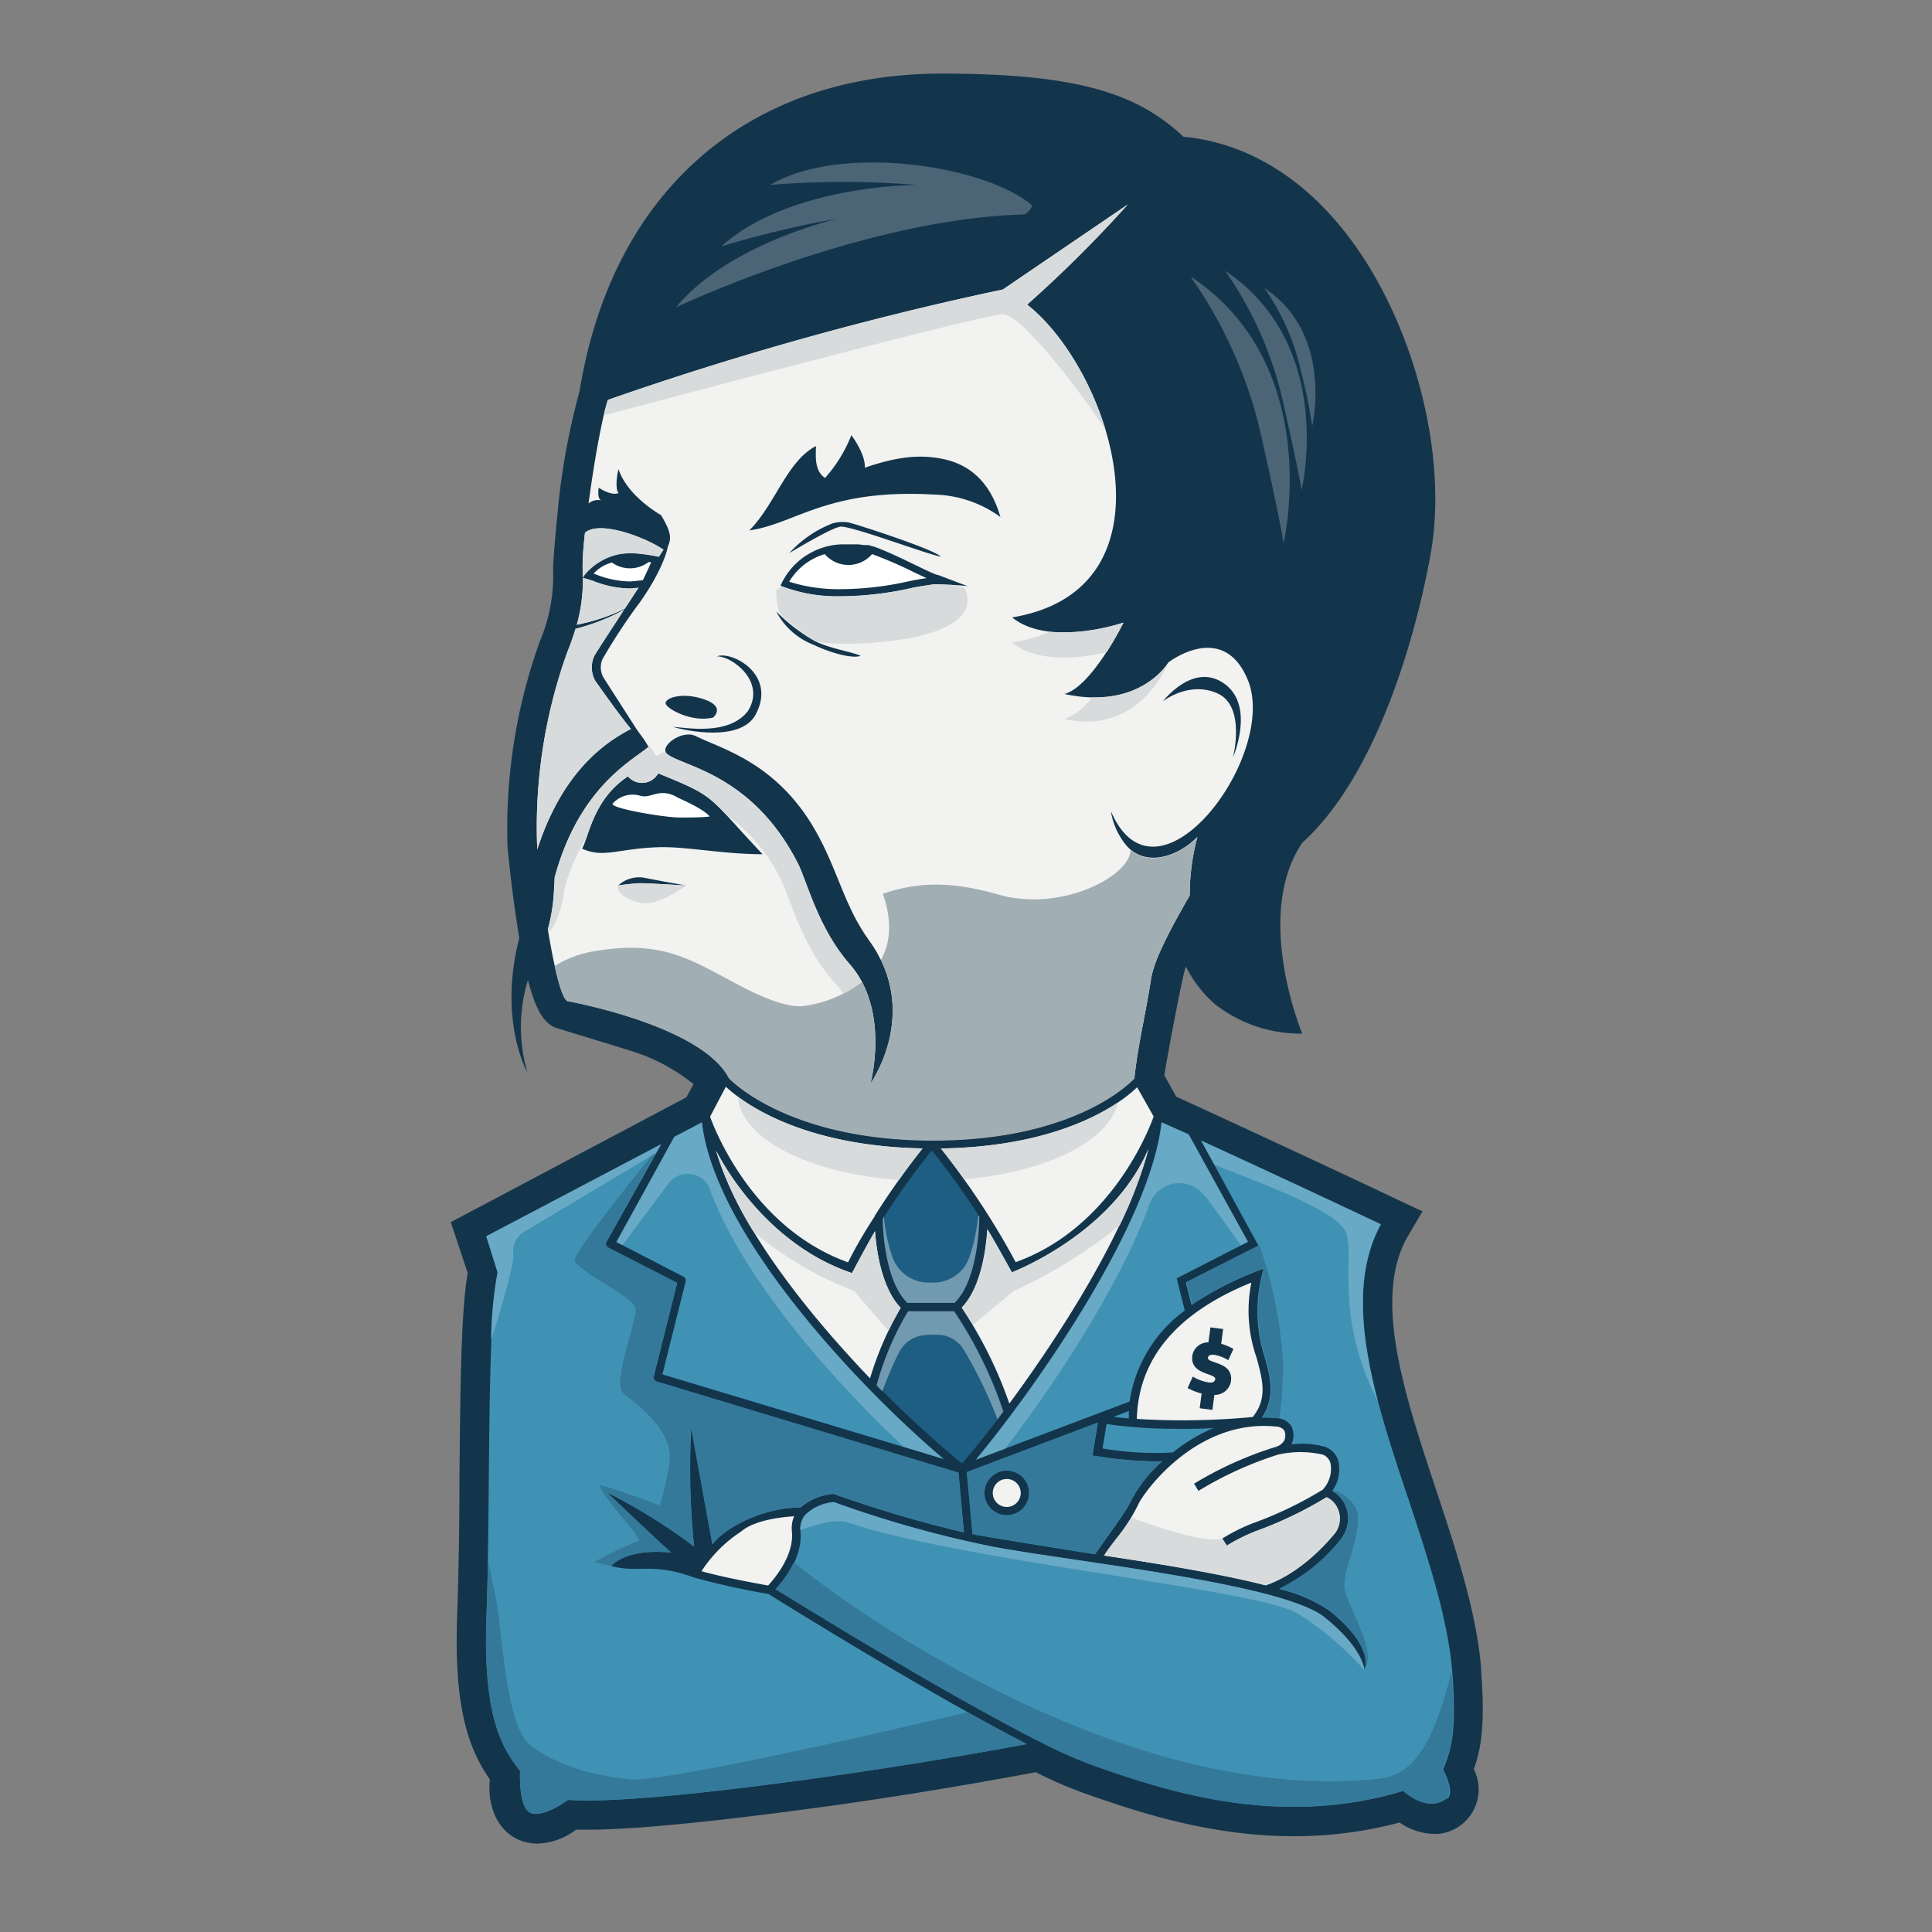 <svg id="Layer_1" data-name="Layer 1" xmlns="http://www.w3.org/2000/svg" viewBox="0 0 210 210">
  <rect x="0" y="0" width="210" height="210" fill="#808080" stroke="none"/>
  <defs>
    <style>
      .cls-1 {
        fill: #13354c;
      }

      .cls-2 {
        fill: #4092b5;
      }

      .cls-3 {
        fill: #f2f2f0;
      }

      .cls-4 {
        fill: #1e5e82;
      }

      .cls-5 {
        fill: #fff;
      }

      .cls-6 {
        fill: #a1aeb4;
      }

      .cls-7 {
        fill: #d7dbdc;
      }

      .cls-8 {
        fill: #347999;
      }

      .cls-9 {
        fill: #4b6577;
      }

      .cls-10 {
        fill: #68a9c5;
      }

      .cls-11 {
        fill: #7199b0;
      }
    </style>
  </defs>
  <title>6</title>
  <g>
    <path class="cls-1" d="M161,181.43c-.48-6.14-2.73-12.93-4.9-19.49-3.42-10.31-7-21-3-27.69l1.52-2.58-2.71-1.27c-9.29-4.41-20.92-9.76-24.06-11.2l-1.29-2.32c.24-1.64,2-11.09,2.34-11.82a13.38,13.38,0,0,0,3.22,4.14,15.14,15.14,0,0,0,9.43,3.15s-5.36-12.81,0-20.74c9.15-8.31,13-26,13.94-31.32,2-10.94-1.91-25.69-9.29-35.06-4.85-6.16-10.91-9.74-17.57-10.37C123.7,10.23,117.32,8,102.38,8,81.2,8,66.51,20.87,63,42.51a75.87,75.87,0,0,0-2.38,13.07v.07c-.1.85-.49,5-.5,6.19a18.25,18.25,0,0,1-1.42,7.81,60,60,0,0,0-3.53,22.42s.38,4.21,1.08,8.68c1.39,8.9,2.73,10.26,4,10.9.26.13,8.23,2.5,9.3,2.9l0,0a20.26,20.26,0,0,1,5.83,3.29l-.77,1.43L49,132.84l1.84,5.54c-.73,4-.81,12.59-.9,22.51,0,5.14-.1,10.46-.25,14.84-.35,9.62,1.14,14.22,3.56,17.7-.31,2.68.73,5.62,3.28,6.6a5.18,5.18,0,0,0,1.91.36,7.19,7.19,0,0,0,4.17-1.52c5,.13,14-.7,27.45-2.55,10.14-1.4,19.44-3.11,22.53-3.69a46.45,46.45,0,0,0,5.1,2.23c5.37,1.88,13.48,4.73,22.93,4.73a44.53,44.53,0,0,0,11.51-1.49,6.8,6.8,0,0,0,4.06,1.24,4.8,4.8,0,0,0,3.5-1.84,4.87,4.87,0,0,0,.51-5.19c.87-2.41,1.22-5.19.78-10.88"/>
    <path class="cls-2" d="M126.28,122l2.89,1.32L135.61,135l-7.71,3.95.88,3.5a15,15,0,0,0-6,9.89l-16.72,6.32c6.63-8,19-25.64,20.18-36.65"/>
    <path class="cls-3" d="M136.58,147.56c.67,2.47,1.21,4.44-.41,6.46a81.19,81.19,0,0,1-12.6.21c.17-6.56,4.35-11.54,12.45-14.82a15.37,15.37,0,0,0,.56,8.15"/>
    <path class="cls-3" d="M138.74,157.48l-.07-.21a39.7,39.7,0,0,0-8.88,4l.48.78a39.5,39.5,0,0,1,8.65-3.94,10.9,10.9,0,0,1,4.85,0,1.36,1.36,0,0,1,.86,1,3.34,3.34,0,0,1-.86,2.82,42.12,42.12,0,0,1-7.64,3.66,20.22,20.22,0,0,0-3.27,1.64l.49.77a20,20,0,0,1,3.11-1.56,42.74,42.74,0,0,0,7.73-3.7,2.32,2.32,0,0,1,1.13,1.07,2.65,2.65,0,0,1-.19,2.81c-3.45,4.17-6.71,5.42-7.57,5.69C132.64,171,126.11,170,120,169.08c.38-.56.85-1.19,1.34-1.84a19.31,19.31,0,0,0,2.36-3.66c.46-1.15,6.23-9.41,15-8.52a1.13,1.13,0,0,1,.89.42,1.36,1.36,0,0,1,0,1.1,1.53,1.53,0,0,1-.94.69Z"/>
    <path class="cls-4" d="M103.75,141.62h-5.1c-2.39-2.28-2.66-7.8-2.69-9.15a85,85,0,0,1,5.32-7.43,82.75,82.75,0,0,1,5.17,7.21c0,.76-.13,6.92-2.7,9.37"/>
    <path class="cls-3" d="M107.31,133.62c.83,1.35,2.65,4.68,2.65,4.68s10.9-4.11,14.86-13.41c-2.17,8.52-9.27,19.77-15.11,27.67a45.66,45.66,0,0,0-5.18-10.43c2.08-2.15,2.64-6.3,2.78-8.51"/>
    <path class="cls-3" d="M97.9,142.15a35.07,35.07,0,0,0-3.33,7.67c-7-7.31-14.41-16.7-16.74-24.75,2.14,4.07,7,10.68,14.78,13.31,0,0,1.72-3.26,2.5-4.55.17,2.27.75,6.24,2.79,8.32"/>
    <path class="cls-4" d="M98.73,142.53h5a45.27,45.27,0,0,1,5.35,10.9c-1.68,2.24-3.24,4.17-4.51,5.64a108.69,108.69,0,0,1-9.23-8.49,34.53,34.53,0,0,1,3.42-8.05"/>
    <path class="cls-2" d="M119.2,158.28a45.36,45.36,0,0,0,6.63.57h.49a15,15,0,0,0-3.44,4.4c-.38.95-3.42,5-3.84,5.7-.69-.11-12.56-2-13.33-2.2l-.62-6.73,14.25-5.39-.6,3.59Z"/>
    <path class="cls-2" d="M123.08,155.1c1.59.15,3.3.21,5,.21,1.35,0,2.66,0,3.83-.09a18.25,18.25,0,0,0-4.41,2.65,33.64,33.64,0,0,1-7.66-.43l.44-2.66c1.38.23,2.75.31,2.85.32"/>
    <path class="cls-2" d="M121.05,154l1.65-.63c0,.27,0,.53,0,.8-.39,0-1-.09-1.61-.17"/>
    <path class="cls-3" d="M125.4,121.36c-.55,1.53-4.68,12.13-15,15.83a83.23,83.23,0,0,0-8.13-12.35c13.55-.21,19.72-5.1,21.33-6.66Z"/>
    <path class="cls-3" d="M61.67,108.8C60.28,108,58.58,95,58.38,91.86a56.29,56.29,0,0,1,3.3-21,19.42,19.42,0,0,0,1.65-9c-.13-2.52,1.49-14.41,2.74-18.39a350.11,350.11,0,0,1,42.94-12l13.57-9.24a135.41,135.41,0,0,1-10.94,10.88c9.06,7.12,16.91,30.9-1.62,34,4.06,3.31,12.09.56,12.09.56s-3.45,7-6.42,7.76C124,77.24,127,72,127,72s5.94-4.61,8.63,1.9c3.38,8.2-9.86,25.92-14.88,14.28a7.69,7.69,0,0,0,1.86,3.92c2.32,2.28,5.8.7,7.55-1.15a24.28,24.28,0,0,0-.84,6.37c-2.16,3.78-3.88,7-4.21,9.11-.27,1.75-.55,3.18-.81,4.58-.38,1.93-.73,3.76-1,6.2-.79.82-6.94,6.72-21.87,6.72-16,0-22.17-6.75-22.2-6.79-3-5.72-17.39-8.3-17.54-8.35"/>
    <path class="cls-3" d="M78.9,118.12c1.56,1.48,7.83,6.45,21.38,6.71a83.27,83.27,0,0,0-5.2,7.33h0v.05c-1,1.52-2,3.2-2.9,5-10.31-3.7-14.45-14.32-15-15.83Z"/>
    <path class="cls-2" d="M76.29,122c1.43,12.27,17.19,28.9,26.26,36.58L72,149.39l2.53-10.1a.46.46,0,0,0-.24-.52L67,135l6.39-11.4Z"/>
    <path class="cls-2" d="M89.62,193.16c-14.3,2-23.42,2.78-27.88,2.48,0,0-2.68,2-4.06,1.42s-1.15-4.56-1.15-4.56c-2.06-2.61-4-6-3.66-16.65.16-4.42.21-9.77.26-14.94.09-9.58.18-19.49,1-22.57l0-.13-1.27-3.81,19-10L65.92,135a.47.47,0,0,0,.19.63l7.49,3.83-2.55,10.17a.46.46,0,0,0,.31.55l32.81,9.91.6,6.48a133.58,133.58,0,0,1-14.17-4.19A6.28,6.28,0,0,0,87,163.87c-3.86-.07-8.25,2.17-9.55,4-.45-2.45-2.31-12.72-2.31-12.72a82.86,82.86,0,0,0,.31,12.94,62.42,62.42,0,0,0-9.47-5.88s5.84,5.59,7,6.55c-5.07-.5-6.54,1.46-6.54,1.46,2.94.8,4.48-.42,9,1.25a79.57,79.57,0,0,0,8.07,1.78c1.47.92,17.39,10.82,28.1,16.32-3.44.64-12.33,2.25-22,3.58"/>
    <path class="cls-3" d="M86.08,166.49c.24,2.67-2,5.2-2.59,5.85-1-.18-5-.91-7.24-1.56a14.7,14.7,0,0,1,4.28-4.29l.2-.16c1.48-1.12,4.22-1.43,5.59-1.52a3.31,3.31,0,0,0-.24,1.68"/>
    <path class="cls-2" d="M157.22,195.49c-2.07,1.64-4.64-.84-4.64-.84-13.86,4.21-26.37-.18-33.84-2.8a52,52,0,0,1-5.66-2.54v0h0c-10-5-25.75-14.74-28.69-16.56.89-1,2.88-3.52,2.62-6.33a2.31,2.31,0,0,1,.53-1.79,5.07,5.07,0,0,1,3.06-1.36,120.5,120.5,0,0,0,17.3,4.85c2.26.43,5.37.89,9,1.42,6.63,1,14.88,2.21,20.68,3.72v0h0c2.92.77,5.22,1.61,6.36,2.53,4.28,3.45,4.34,5.77,4.34,5.77.12-.25,1.09-2.56-3.77-6.48a16.63,16.63,0,0,0-5.46-2.36,19.56,19.56,0,0,0,6.81-5.53l0-.05a3.54,3.54,0,0,0,.24-3.76,3.38,3.38,0,0,0-1.29-1.33,4,4,0,0,0,.68-3.16,2.24,2.24,0,0,0-1.43-1.61,8.88,8.88,0,0,0-3.65-.28.36.36,0,0,1,0-.09,2.29,2.29,0,0,0-.05-1.91,2,2,0,0,0-1.57-.85c-.55-.05-1.09-.07-1.62-.07,1.46-2.21.91-4.44.23-6.76a16.28,16.28,0,0,1-.05-9.42,36.67,36.67,0,0,0-7.84,3.95l-.61-2.43,7.9-4L130.57,124c4.93,2.27,12.79,5.91,19.53,9.1-4.32,7.94-.62,19.09,3,29.87,2.11,6.39,4.3,13,4.75,18.74.5,6.54-.08,8.45-1,10.63,0,0,1.36,2.46.46,3.18"/>
    <path class="cls-1" d="M109.43,159.85a2.43,2.43,0,1,0,2.43,2.43,2.43,2.43,0,0,0-2.43-2.43"/>
    <path class="cls-1" d="M82.89,92.85c-6.11-6.46-4.86-6.16-11.35-8.79a2,2,0,0,1-3.28.33c-3.88,2.53-4.33,6.9-5,7.85,2.32,1.07,3.93,0,8.25-.15,3-.11,7,.76,11.38.76"/>
    <path class="cls-1" d="M73.08,79c1.52.09,6.15,1,8.23-1.73,2-3.24-1.84-6-3.39-5.92,1.52-.66,6.59,1.91,4.21,6.33-1.63,3-7.59,1.76-9,1.32"/>
    <path class="cls-1" d="M77.5,78s1.46-1.17-1-2-4.32-.08-4.14.5S75.2,78.55,77.5,78"/>
    <path class="cls-1" d="M108.77,56.22a12.69,12.69,0,0,0-7.21-2.46c-11.7-.68-15.09,3.2-20.11,3.89,2.8-2.8,4.09-7.53,7.23-9.16.06.65-.31,2.61,1,3.46a15.4,15.4,0,0,0,2.86-4.65S94.1,49.35,94,50.84c3.58-1.24,6-1.42,8.23-1,3.25.57,5.47,2.68,6.52,6.4"/>
    <path class="cls-1" d="M126.43,76.2s3.29-4.3,6.66-1.88.93,8,.93,8,1.43-5.53-1.66-6.94-5.93.83-5.93.83"/>
    <path class="cls-1" d="M65.6,73.66a2.27,2.27,0,0,1-.12-2A62.56,62.56,0,0,1,69.6,65.4C72,62,72.8,59.3,72.53,59.11c-.32.53-7.56,11.49-7.93,12.18A3,3,0,0,0,64.7,74c1.66,2.32,4.34,6.16,5.65,7.06Z"/>
    <path class="cls-1" d="M71.87,56s-3.64-2-4.64-5c-.39,1.54-.17,2.69.07,2.56-.79.43-2.22-.55-2.22-.55s-.24,1.31.35,1.39a1.68,1.68,0,0,0-1.85.77,5.32,5.32,0,0,0-.26,3.08c1.06-2,6.77,0,9.09,1.69.29-1.07,1-1.38-.54-3.91m-1.3,6.89L70.5,63l.07-.11"/>
    <path class="cls-1" d="M102,62.51c-.51,0-4.35-2.12-6.74-3-.23-.08-.45-.15-.65-.2h0l-.22-.06h-.06l-.24,0c-.28,0-.55-.06-.81-.08l-.26,0h-1l-.52,0h-.06a7.53,7.53,0,0,0-6.6,4.49,16.38,16.38,0,0,0,6.55,1.16h.12A35.76,35.76,0,0,0,99,63.94c.65-.15,1.58-.29,2.56-.43,1.61,0,3.58.19,3.58.19Z"/>
    <path class="cls-5" d="M98.79,63.18a34.21,34.21,0,0,1-7.4.86h-.12a17.74,17.74,0,0,1-5.49-.81,6.69,6.69,0,0,1,3.87-3,3.39,3.39,0,0,0,5.14,0,44.85,44.85,0,0,1,4.61,2l1.31.61c-.8.12-1.45.24-1.92.34"/>
    <path class="cls-1" d="M66.36,60.38a4.41,4.41,0,0,0-3,2.44l.32.08c.22.05.5.15.83.26a11.34,11.34,0,0,0,3.91.81c.59,0,2-.2,2-.2.46-.87,1.09-2.31,1.48-3.17a11,11,0,0,0-5.48-.22"/>
    <path class="cls-5" d="M69.88,63.06c-.48.06-1.15.14-1.48.14a10.46,10.46,0,0,1-3.65-.77l-.23-.08a4,4,0,0,1,2-1.2,3.37,3.37,0,0,0,4-.07l.26.05c-.27.59-.63,1.38-.9,1.93"/>
    <path class="cls-1" d="M85.79,60.12a12.44,12.44,0,0,1,4.7-3.23,4.15,4.15,0,0,1,1.69-.11c.3,0,9.41,2.93,10.07,3.72-1.54-.26-9.87-3.43-10.94-3.25s-5.52,2.87-5.52,2.87"/>
    <path class="cls-1" d="M67.19,96.25A3.37,3.37,0,0,1,70,95.4c1.81.37,4.59.85,4.59.85S70.43,96,69.67,96s-2.48.24-2.48.24"/>
    <path class="cls-1" d="M84.37,66.46a19,19,0,0,0,4.18,3.21c1.65.84,4.06,1.17,5,1.62-.84.3-3-.2-5.18-1.23a7.7,7.7,0,0,1-4-3.6"/>
    <path class="cls-1" d="M62.07,68s.45,0,1.13-.2a21.45,21.45,0,0,0,2.44-.69,20.64,20.64,0,0,0,2.36-1,8.41,8.41,0,0,0,.75-.38L69,65.6l-.28.17c-.17.11-.42.26-.73.43a22.92,22.92,0,0,1-2.31,1.12,21.79,21.79,0,0,1-2.43.85,11.16,11.16,0,0,1-1.15.28Z"/>
    <path class="cls-5" d="M73.51,86.6c-1.93-1-2.68.23-3.9-.1a2.91,2.91,0,0,0-3,.83c-.49.5,5.67,1.55,7.3,1.53,1.13,0,2.34,0,3.23-.11-.69-.84-2.9-1.77-3.66-2.15"/>
    <path class="cls-1" d="M130.61,151.47a6.4,6.4,0,0,1-1.52-.6l.56-1.24a4.87,4.87,0,0,0,1.68.63c.47.07.72-.06.76-.34.09-.7-2.77-.45-2.49-2.57a1.74,1.74,0,0,1,1.75-1.44l.22-1.63,1.38.18-.21,1.6a7,7,0,0,1,1.33.56l-.56,1.23a4.19,4.19,0,0,0-1.49-.58c-.44-.06-.69.06-.72.31-.09.66,2.79.39,2.5,2.57a1.78,1.78,0,0,1-1.8,1.47l-.22,1.63-1.38-.18Z"/>
    <path class="cls-1" d="M57.32,116.55a17.58,17.58,0,0,1,.87-12.17c2.05-4.15,1.92-6.27,2.1-9C63,85.36,69,82.52,70.48,81.17a9.54,9.54,0,0,0-1.56-2.11C66,80.5,61.09,83.66,58.27,92.73c-1,3.31-.78,5.45-1.69,8.72-2.58,9.3.74,15.1.74,15.1"/>
    <path class="cls-1" d="M94.63,117.73s2.14-7.93-2.26-12.92c-3.42-3.89-4.62-8.94-5.65-11C81.7,84,74,83.29,72.49,81.93c-.87-.78,1.62-2.66,3.11-1.93,2.88,1.44,9.17,2.93,13.43,11,2.16,4.08,2.87,7.68,5.44,11.23,5.67,7.82.16,15.53.16,15.53"/>
    <path class="cls-3" d="M109.43,163.8a1.52,1.52,0,1,1,1.52-1.52,1.52,1.52,0,0,1-1.52,1.52"/>
    <path class="cls-6" d="M122.88,92.34c.07,2.84-7.5,6.86-14.34,4.9-5.82-1.67-9.32-1.18-12.58-.09,1.08,3.07.78,5.42-.2,7.19,3.42,7-1.13,13.39-1.13,13.39s1.64-6.11-.93-11a13.56,13.56,0,0,1-6.32,2.62c-2.71.31-7.26-2.39-9.15-3.39-3.68-1.94-6.86-3.62-13-2.66A12,12,0,0,0,60.29,105c.45,2.05.93,3.57,1.38,3.84.15,0,14.58,2.63,17.54,8.35,0,0,6.22,6.79,22.2,6.79,14.93,0,21.08-5.9,21.87-6.72.3-2.44.65-4.27,1-6.2.27-1.4.55-2.83.82-4.58.33-2.11,2-5.33,4.21-9.11a24.28,24.28,0,0,1,.84-6.37c-1.69,1.78-5,3.31-7.29,1.38"/>
    <path class="cls-7" d="M86.72,93.85C81.7,84,74,83.29,72.49,81.93a.54.54,0,0,1-.15-.23,3.42,3.42,0,0,0-1,.51,10,10,0,0,0-1-1.43c.08.13.16.26.23.39C69,82.52,63,85.36,60.29,95.35a23.06,23.06,0,0,1-.74,5.66c.16,1,1.61-2,1.77-4.25a20.37,20.37,0,0,1,2.42-5.67c.58-1.73,1.54-4.75,4.52-6.7a2,2,0,0,0,3.28-.33c4.49,1.82,5.28,2.24,7.35,4.46a19,19,0,0,1,6,7.08c1,2,2.22,7.07,5.65,11A9.41,9.41,0,0,1,91.66,108a11.64,11.64,0,0,0,2-1.29,10.29,10.29,0,0,0-1.33-1.94c-3.42-3.89-4.62-8.94-5.65-11"/>
    <path class="cls-7" d="M71.61,60.52c.2-.29.37-.56.51-.77-2.3-1.5-7.08-3.18-8.54-1.83a30.85,30.85,0,0,0-.25,3.93q0,.46,0,.93a6.6,6.6,0,0,1,5.15-2.66,21.45,21.45,0,0,1,3.1.4"/>
    <path class="cls-7" d="M63.2,67.8a21.7,21.7,0,0,0,4.7-1.62l1.5-2.29c-.37,0-.75.08-1,.08a11.39,11.39,0,0,1-3.91-.81c-.33-.11-.61-.21-.83-.26l-.3-.08a17.23,17.23,0,0,1-.68,5.08l.52-.1"/>
    <path class="cls-7" d="M58.41,92.3c2.72-8.39,7.3-11.57,10.17-13.06-1.29-1.57-2.8-3.72-3.88-5.23a3,3,0,0,1-.1-2.72c.16-.3,1.6-2.51,3.21-5a22.29,22.29,0,0,1-4.52,1.85c-.29.08-.54.15-.74.19-.23.76-.51,1.58-.87,2.48a56.26,56.26,0,0,0-3.3,21c0,.13,0,.28,0,.44"/>
    <path class="cls-7" d="M101.51,63.51c-1,.14-1.91.28-2.55.43a35.91,35.91,0,0,1-7.56.87h-.13A17.43,17.43,0,0,1,85,63.75a3.35,3.35,0,0,0-.63.41,7.9,7.9,0,0,0,.4,2.57,24.05,24.05,0,0,0,3.84,2.94c1.43.73,19.24.6,16.21-5.8l-1.41-.3c-.58,0-1.24-.06-1.85-.06"/>
    <path class="cls-7" d="M120.17,46.73c-1.68-5.59-5-10.86-8.52-13.62a136.18,136.18,0,0,0,10.93-10.88L109,31.47a350.23,350.23,0,0,0-42.93,12c-.15.46-.3,1-.45,1.68,5.69-1.51,41-10.89,43.35-11,2-.06,8.31,8.2,11.19,12.55"/>
    <path class="cls-7" d="M67.19,96.25c-.34.94,1.49,1.7,2.53,1.91,1.81.36,4.89-1.91,4.89-1.91S70.43,96,69.67,96s-2.48.24-2.48.24"/>
    <path class="cls-7" d="M118.69,75.81a6.49,6.49,0,0,1-3,2.35C124,80,127,72,127,72s-2.31,3.94-8.32,3.8"/>
    <path class="cls-7" d="M120.28,70.91a36.41,36.41,0,0,0,1.84-3.23,21.19,21.19,0,0,1-8,1A17.18,17.18,0,0,1,110,69.84c2.84,2.32,7.63,1.66,10.25,1.07"/>
    <path class="cls-7" d="M121.52,119.83c-3,2-9,4.85-19.24,5,.56.69,1.46,1.85,2.53,3.36,8.91-.78,15.8-4.17,16.71-8.37"/>
    <path class="cls-7" d="M97.7,128.26c1.1-1.54,2-2.72,2.58-3.43-11.14-.22-17.36-3.61-20.08-5.63.33,4.6,7.8,8.37,17.5,9.06"/>
    <path class="cls-7" d="M97.9,142.15c-2-2.08-2.62-6.05-2.79-8.32-.78,1.29-2.5,4.55-2.5,4.55-7.78-2.63-12.64-9.24-14.78-13.31a37.34,37.34,0,0,0,4.1,8.84,38.35,38.35,0,0,0,10.92,6.41c1.57,1.87,3,3.49,3.73,4.32.56-1.16,1.06-2,1.32-2.49"/>
    <path class="cls-7" d="M110,138.3s-1.83-3.33-2.66-4.68c-.14,2.21-.69,6.36-2.78,8.51.25.35.67,1,1.2,1.87l4.44-3.68a54.86,54.86,0,0,0,11.5-7.11,47.4,47.4,0,0,0,3.15-8.32c-4,9.3-14.85,13.41-14.85,13.41"/>
    <path class="cls-7" d="M144.19,162.75a42.35,42.35,0,0,1-7.73,3.7,20,20,0,0,0-3.11,1.56l-.49-.77c-2,.55-7.59-1.43-9.88-2.29-.47.74-1,1.52-1.62,2.29s-1,1.28-1.34,1.84c6.09.92,12.62,2,17.54,3.24.86-.27,4.12-1.52,7.57-5.69a2.65,2.65,0,0,0,.19-2.81,2.32,2.32,0,0,0-1.13-1.07"/>
    <path class="cls-8" d="M69.41,167.5a35.78,35.78,0,0,0-4.79,2.28l1.8.45s1.46-2,6.54-1.46c-1.19-1-7-6.55-7-6.55a62.42,62.42,0,0,1,9.47,5.88,82.65,82.65,0,0,1-.32-12.94s1.86,10.27,2.32,12.72c1.29-1.83,5.68-4.08,9.55-4a6.35,6.35,0,0,1,3.64-1.53,133.83,133.83,0,0,0,14.16,4.19l-.59-6.48-32.81-9.91a.45.45,0,0,1-.31-.55l2.54-10.17-7.48-3.83a.51.51,0,0,1-.23-.27.45.45,0,0,1,0-.36l5.93-10.59s-9.28,11.37-9.36,12.51,6.39,4,6.61,5.32-2.66,8.13-1.29,9.27,5.62,4.1,4.94,7.67a31.34,31.34,0,0,1-1,4.48s-4.33-1.67-6.53-2.2c.15,1.29,4.86,5.93,4.18,6.08"/>
    <path class="cls-8" d="M105.14,186.11h0s-32.46,7.75-36.71,7.29-7.83-1.51-10.71-3.64-3.12-13.15-3.88-16.34c-.26-1.12-.55-2.61-.81-4.07,0,2.29-.08,4.49-.16,6.5-.38,10.61,1.6,14,3.66,16.65,0,0-.16,4.05,1.15,4.56s4.06-1.42,4.06-1.42c4.46.3,13.58-.52,27.88-2.48,9.63-1.33,18.52-2.94,22-3.58-2-1-4.2-2.22-6.44-3.47"/>
    <path class="cls-8" d="M157.22,195.49c.9-.72-.46-3.18-.46-3.18,1-2.18,1.54-4.09,1-10.62-2.27,9.47-5,11.37-8.08,11.68-27.9,2.8-57.63-18.83-63.4-23.56a11.81,11.81,0,0,1-2,2.93c2.94,1.82,18.69,11.53,28.69,16.56h0v0a52,52,0,0,0,5.66,2.54c7.47,2.62,20,7,33.84,2.8,0,0,2.57,2.48,4.64.84"/>
    <path class="cls-8" d="M125.82,158.85a45.36,45.36,0,0,1-6.62-.57l-.46-.07.6-3.59L105.09,160l.62,6.73c.77.16,12.64,2.09,13.33,2.2.42-.68,3.46-4.75,3.84-5.7a15,15,0,0,1,3.44-4.4h-.5m-16.39,5.86a2.43,2.43,0,1,1,2.43-2.43,2.43,2.43,0,0,1-2.43,2.43"/>
    <path class="cls-8" d="M137.42,137.9a16.28,16.28,0,0,0,.05,9.42c.68,2.32,1.23,4.55-.22,6.77a14.71,14.71,0,0,1,1.61.06l.21,0a39.78,39.78,0,0,0,.38-6.29,47.78,47.78,0,0,0-2.57-12.53h0l-7.9,4,.6,2.43a36.67,36.67,0,0,1,7.84-3.95"/>
    <path class="cls-8" d="M147.61,165c.07-1.74-2.07-3-2.79-3a3.36,3.36,0,0,1,1.28,1.33,3.52,3.52,0,0,1-.24,3.76l0,.05a19.47,19.47,0,0,1-6.81,5.53,16.63,16.63,0,0,1,5.46,2.36c4.86,3.91,3.9,6.23,3.77,6.48,1.53-1.88-1.76-6.77-2.1-8.71s1.31-4.44,1.46-7.84"/>
    <path class="cls-9" d="M129.46,30.14a48.48,48.48,0,0,1,7.7,17.55c2.41,10.72,2.34,11.42,2.34,11.42s4.6-19.22-10-29"/>
    <path class="cls-9" d="M133.12,29.36A40.37,40.37,0,0,1,139.53,44c2,8.92,1.94,9.28,1.94,9.28s3.83-15.77-8.35-23.88"/>
    <path class="cls-9" d="M137.42,31.3a25.15,25.15,0,0,1,4,9.09,54.73,54.73,0,0,1,1.21,5.92s2.38-10-5.2-15"/>
    <path class="cls-9" d="M112.15,22.3c-5-4.28-20.67-6.77-28.43-2.2a97,97,0,0,1,15.9,0c-7.7.18-16.44,2.29-21.18,6.67a111.54,111.54,0,0,1,12.53-3c-7,1.85-13.78,5.13-17.5,9.64,0,0,20.29-9.64,37.87-10.1.61-.29.92-1,.81-1"/>
    <path class="cls-10" d="M131,130c2,2.71,3.88,5.37,3.88,5.37l.77-.4-6.44-11.67L126.28,122c-1.23,11-13.55,28.69-20.18,36.65l3.16-1.19c5.4-7.05,12.47-17.71,15.7-26.6a3.43,3.43,0,0,1,6-.84"/>
    <path class="cls-10" d="M77.15,129.26c3.56,9.7,13.37,20.81,21.08,28l4.32,1.31C93.48,150.93,77.72,134.3,76.29,122l-3,1.56L67,135l.66.34,5-6.7a2.61,2.61,0,0,1,4.53.63"/>
    <path class="cls-10" d="M141,175.34a33.54,33.54,0,0,1,7.32,6.22s-.05-2.32-4.34-5.77c-1.14-.92-3.43-1.76-6.35-2.53h0v0c-5.8-1.51-14-2.73-20.68-3.72-3.6-.53-6.71-1-9-1.42a120.07,120.07,0,0,1-17.3-4.85,5.12,5.12,0,0,0-3.07,1.36A2.27,2.27,0,0,0,87,166.3c1.46-.45,3.66-1.33,5.29-.78,11.88,4.07,44.46,7.26,48.67,9.82"/>
    <path class="cls-10" d="M150.09,133.07c-6.74-3.19-14.59-6.83-19.53-9.1L132,126.6c5.91,2.32,13.17,5,14.24,7.24,1.17,2.49-1.38,8.77,3.52,18.49-1.87-7.15-2.58-13.93.31-19.26"/>
    <path class="cls-10" d="M71.85,124.37l-19,10,1.23,3.94a43.68,43.68,0,0,0-.7,7.34c1.06-3.2,2-6.71,2.31-8.2a4,4,0,0,0,.08-1.29A2.52,2.52,0,0,1,57,133.87l14.28-8.52Z"/>
    <path class="cls-11" d="M101.46,139.41H101A4.18,4.18,0,0,1,97,136.64a18.79,18.79,0,0,1-.92-4.37l-.13.2c0,1.35.3,6.87,2.69,9.15h5.1c2.57-2.45,2.7-8.61,2.7-9.37l-.11-.18a19.4,19.4,0,0,1-1,4.68,4.12,4.12,0,0,1-3.9,2.66"/>
    <path class="cls-11" d="M100.75,145.08h1.11a3.37,3.37,0,0,1,2.9,1.64,48.74,48.74,0,0,1,3.66,7.55l.63-.84a45.27,45.27,0,0,0-5.35-10.9h-5a32.14,32.14,0,0,0-3.42,8.05c.27.28.36.39.63.64A39.36,39.36,0,0,1,97.72,147a3.38,3.38,0,0,1,3-1.88"/>
  </g>
</svg>
